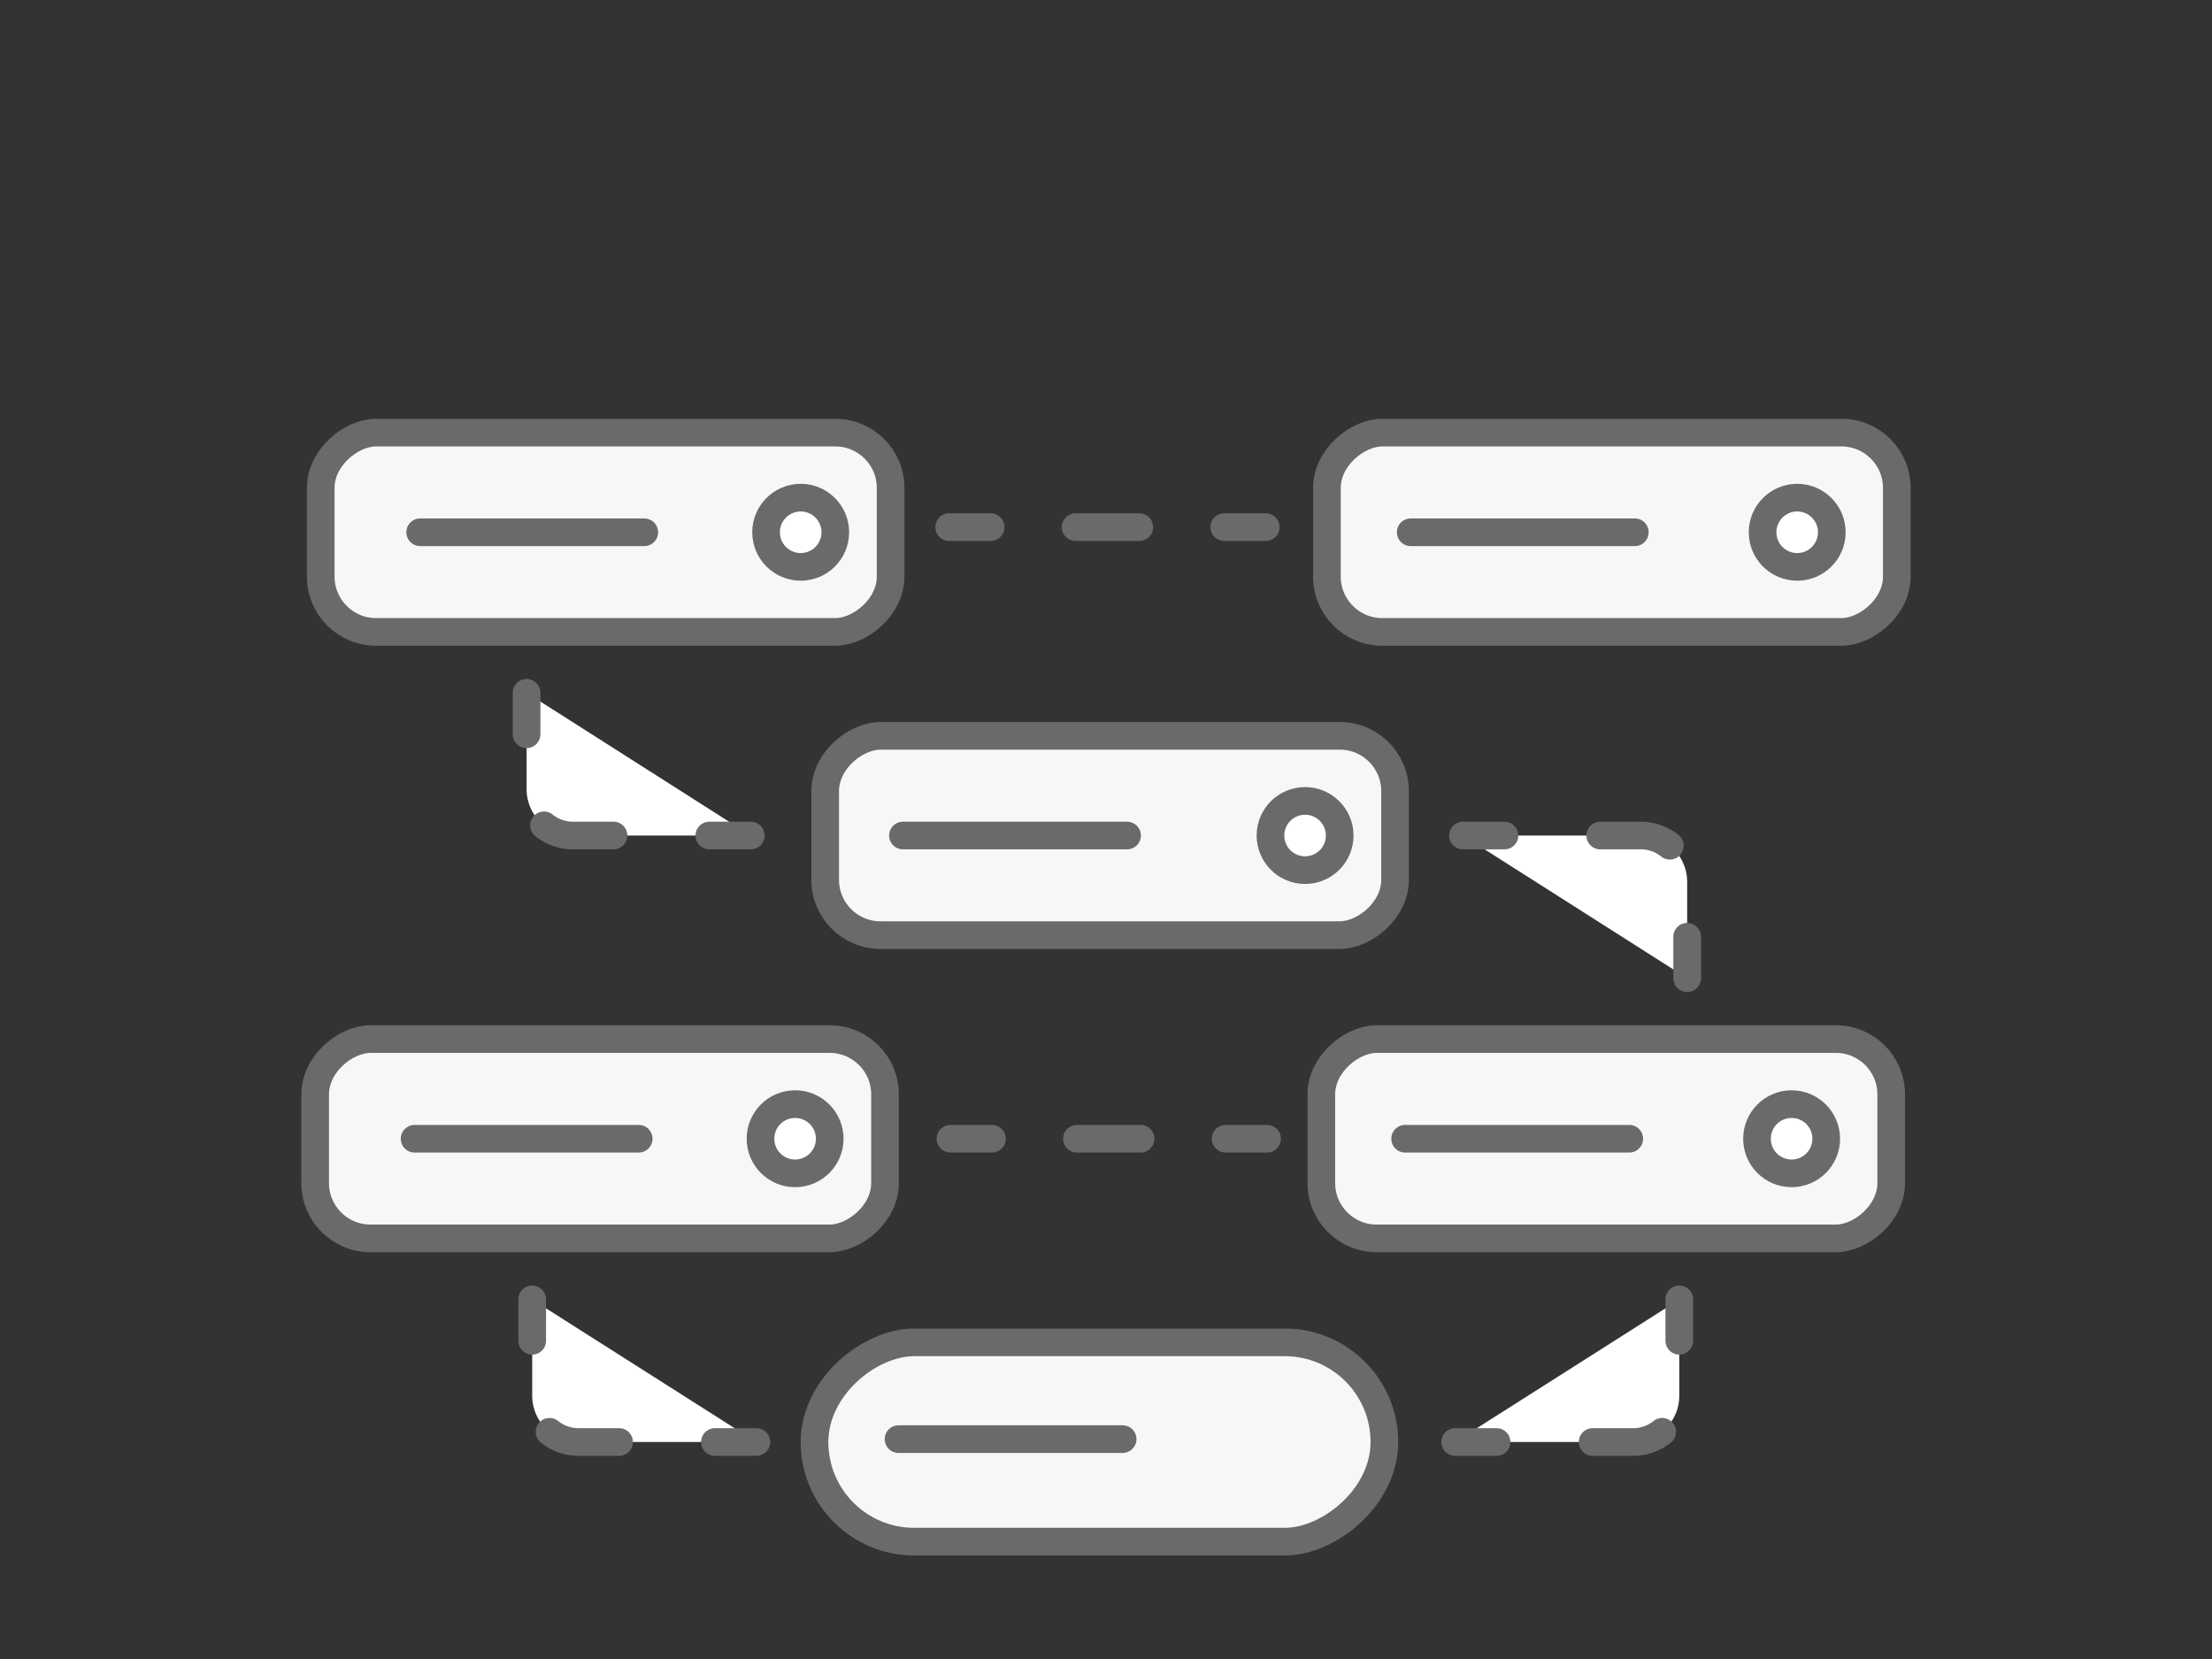<svg id="Layer_1" data-name="Layer 1" xmlns="http://www.w3.org/2000/svg" viewBox="0 0 40 30"><rect x="0" y="0" width="40" height="30" fill="#333333" stroke="none"/><defs><style>.cls-1,.cls-7{fill:#fff;}.cls-2,.cls-3,.cls-5,.cls-8{fill:none;}.cls-2,.cls-3,.cls-6,.cls-7,.cls-8{stroke:#6a6a6a;stroke-width:0.5px;}.cls-2,.cls-3,.cls-7,.cls-8{stroke-linecap:round;}.cls-2,.cls-3,.cls-5,.cls-6,.cls-8{stroke-linejoin:round;}.cls-3{stroke-dasharray:1.3 1.733;}.cls-4{opacity:0.41;}.cls-5{stroke:#1a8aca;stroke-width:0.1px;}.cls-6{fill:#f7f7f7;}.cls-7{stroke-miterlimit:10;}.cls-8{stroke-dasharray:1.152 1.537;}</style></defs><title>systems</title><path class="cls-1" d="M13.577,15.109H10.343a.838.838,0,0,1-.82-.855V12.528"/><line class="cls-2" x1="13.577" y1="15.109" x2="12.827" y2="15.109"/><path class="cls-3" d="M11.094,15.109h-.751a.838.838,0,0,1-.82-.855v-.108"/><line class="cls-2" x1="9.522" y1="13.278" x2="9.522" y2="12.528"/><path class="cls-1" d="M26.455,15.109h3.234a.838.838,0,0,1,.82.855v1.725"/><line class="cls-2" x1="26.455" y1="15.109" x2="27.205" y2="15.109"/><path class="cls-3" d="M28.938,15.109h.751a.838.838,0,0,1,.82.855v.108"/><line class="cls-2" x1="30.509" y1="16.939" x2="30.509" y2="17.689"/><path class="cls-1" d="M13.678,26.076H10.444a.838.838,0,0,1-.82-.855V23.5"/><line class="cls-2" x1="13.678" y1="26.076" x2="12.928" y2="26.076"/><path class="cls-3" d="M11.195,26.076h-.751a.838.838,0,0,1-.82-.855v-.108"/><line class="cls-2" x1="9.624" y1="24.246" x2="9.624" y2="23.496"/><g id="grid"><g class="cls-4"><line class="cls-5" x1="13452.497" y1="5524.661" x2="28.482" y2="-1168.306"/><line class="cls-5" x1="13434.71" y1="5542.449" x2="10.694" y2="-1150.518"/><line class="cls-5" x1="13416.922" y1="5560.236" x2="-7.093" y2="-1132.731"/><line class="cls-5" x1="13399.135" y1="5578.024" x2="-24.881" y2="-1114.943"/><line class="cls-5" x1="13381.347" y1="5595.811" x2="-42.668" y2="-1097.156"/><line class="cls-5" x1="13363.559" y1="5613.599" x2="-60.456" y2="-1079.368"/><line class="cls-5" x1="13345.772" y1="5631.387" x2="-78.244" y2="-1061.581"/><line class="cls-5" x1="13327.984" y1="5649.174" x2="-96.031" y2="-1043.793"/><line class="cls-5" x1="13310.197" y1="5666.962" x2="-113.819" y2="-1026.005"/><line class="cls-5" x1="13292.409" y1="5684.749" x2="-131.606" y2="-1008.218"/><line class="cls-5" x1="13274.622" y1="5702.537" x2="-149.394" y2="-990.43"/><line class="cls-5" x1="13256.834" y1="5720.324" x2="-167.181" y2="-972.643"/><line class="cls-5" x1="13239.046" y1="5738.112" x2="-184.969" y2="-954.855"/><line class="cls-5" x1="13221.259" y1="5755.9" x2="-202.757" y2="-937.068"/><line class="cls-5" x1="13203.471" y1="5773.687" x2="-220.544" y2="-919.28"/><line class="cls-5" x1="13185.684" y1="5791.475" x2="-238.332" y2="-901.492"/><line class="cls-5" x1="13167.896" y1="5809.262" x2="-256.119" y2="-883.705"/><line class="cls-5" x1="13150.109" y1="5827.05" x2="-273.907" y2="-865.917"/><line class="cls-5" x1="13132.321" y1="5844.837" x2="-291.694" y2="-848.13"/><line class="cls-5" x1="13114.533" y1="5862.625" x2="-309.482" y2="-830.342"/><line class="cls-5" x1="13096.746" y1="5880.413" x2="-327.27" y2="-812.555"/><line class="cls-5" x1="13078.958" y1="5898.2" x2="-345.057" y2="-794.767"/><line class="cls-5" x1="13061.171" y1="5915.988" x2="-362.845" y2="-776.979"/><line class="cls-5" x1="13043.383" y1="5933.775" x2="-380.632" y2="-759.192"/><line class="cls-5" x1="13025.596" y1="5951.563" x2="-398.42" y2="-741.404"/><line class="cls-5" x1="13007.808" y1="5969.35" x2="-416.207" y2="-723.617"/><line class="cls-5" x1="12990.02" y1="5987.138" x2="-433.995" y2="-705.829"/><line class="cls-5" x1="12972.233" y1="6004.926" x2="-451.783" y2="-688.042"/><line class="cls-5" x1="12954.445" y1="6022.713" x2="-469.57" y2="-670.254"/><line class="cls-5" x1="12936.658" y1="6040.501" x2="-487.358" y2="-652.466"/><line class="cls-5" x1="12918.87" y1="6058.288" x2="-505.145" y2="-634.679"/><line class="cls-5" x1="12901.083" y1="6076.076" x2="-522.933" y2="-616.891"/><line class="cls-5" x1="12883.295" y1="6093.863" x2="-540.72" y2="-599.104"/><line class="cls-5" x1="12865.507" y1="6111.651" x2="-558.508" y2="-581.316"/></g></g><rect class="cls-6" x="27.346" y="4.473" width="3.604" height="10.305" rx="1" ry="1" transform="translate(38.773 -19.523) rotate(90)"/><rect class="cls-6" x="9.151" y="4.473" width="3.604" height="10.305" rx="1" ry="1" transform="translate(20.578 -1.328) rotate(90)"/><circle class="cls-7" cx="32.499" cy="9.625" r="0.626"/><circle class="cls-7" cx="14.479" cy="9.625" r="0.626"/><line class="cls-7" x1="7.598" y1="9.625" x2="11.651" y2="9.625"/><line class="cls-7" x1="25.51" y1="9.625" x2="29.563" y2="9.625"/><line class="cls-2" x1="17.164" y1="9.532" x2="17.914" y2="9.532"/><line class="cls-8" x1="19.45" y1="9.532" x2="21.371" y2="9.532"/><line class="cls-2" x1="22.139" y1="9.532" x2="22.889" y2="9.532"/><rect class="cls-6" x="27.245" y="15.44" width="3.604" height="10.305" rx="1" ry="1" transform="translate(49.639 -8.455) rotate(90)"/><rect class="cls-6" x="9.05" y="15.44" width="3.604" height="10.305" rx="1" ry="1" transform="translate(31.444 9.74) rotate(90)"/><line class="cls-2" x1="17.188" y1="20.592" x2="17.938" y2="20.592"/><line class="cls-8" x1="19.474" y1="20.592" x2="21.395" y2="20.592"/><line class="cls-2" x1="22.163" y1="20.592" x2="22.913" y2="20.592"/><circle class="cls-7" cx="32.398" cy="20.592" r="0.626"/><circle class="cls-7" cx="14.378" cy="20.592" r="0.626"/><line class="cls-7" x1="7.497" y1="20.592" x2="11.55" y2="20.592"/><line class="cls-7" x1="25.409" y1="20.592" x2="29.462" y2="20.592"/><rect class="cls-6" x="18.272" y="9.956" width="3.604" height="10.305" rx="1" ry="1" transform="translate(35.183 -4.966) rotate(90)"/><circle class="cls-7" cx="23.6" cy="15.109" r="0.626"/><line class="cls-7" x1="16.328" y1="15.109" x2="20.381" y2="15.109"/><rect class="cls-6" x="18.081" y="20.924" width="3.604" height="10.305" rx="1.802" ry="1.802" transform="translate(45.958 6.193) rotate(90)"/><line class="cls-7" x1="16.248" y1="26.024" x2="20.301" y2="26.024"/><path class="cls-1" d="M26.313,26.076h3.234a.838.838,0,0,0,.82-.855V23.5"/><line class="cls-2" x1="26.313" y1="26.076" x2="27.063" y2="26.076"/><path class="cls-3" d="M28.8,26.076h.751a.838.838,0,0,0,.82-.855v-.108"/><line class="cls-2" x1="30.367" y1="24.246" x2="30.367" y2="23.496"/></svg>